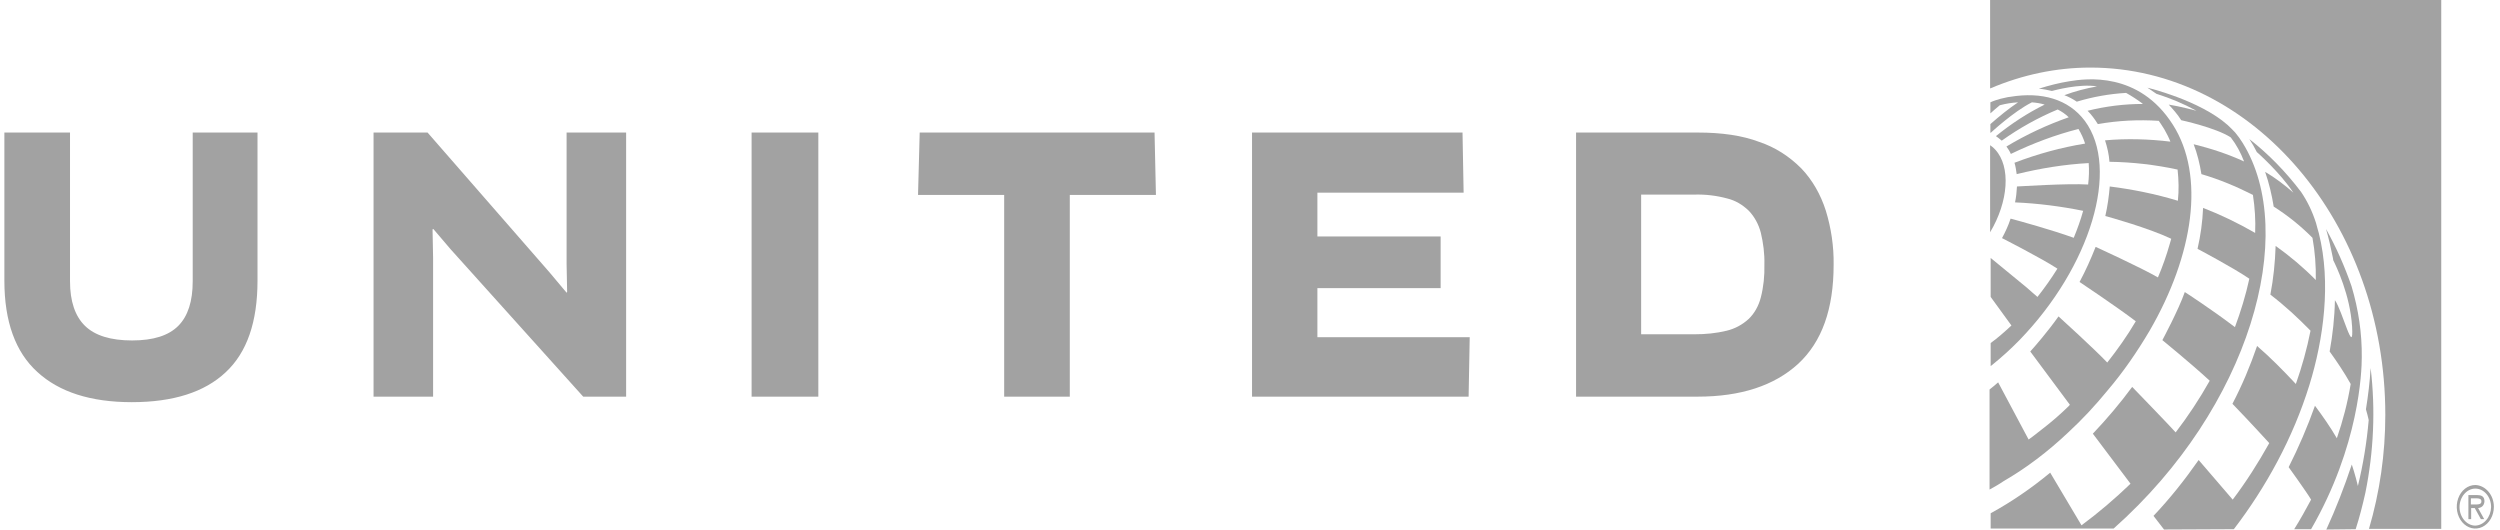 <svg width="288" height="61" viewBox="0 0 288 61" fill="none" xmlns="http://www.w3.org/2000/svg">
<g clip-path="url(#clip0_1417_3171)">
<path d="M285.157 60.551C284.168 60.551 283.338 59.578 283.338 58.418C283.338 57.258 284.168 56.285 285.157 56.285C286.146 56.285 286.975 57.22 286.975 58.418C286.959 58.978 286.763 59.509 286.425 59.906C286.087 60.301 285.634 60.532 285.157 60.551ZM285.157 55.873C284.734 55.873 284.321 56.02 283.969 56.296C283.618 56.571 283.344 56.963 283.182 57.421C283.02 57.879 282.978 58.383 283.06 58.87C283.143 59.356 283.346 59.803 283.645 60.153C283.944 60.504 284.325 60.743 284.74 60.84C285.154 60.936 285.584 60.887 285.975 60.697C286.365 60.507 286.699 60.186 286.934 59.773C287.169 59.361 287.294 58.876 287.294 58.38C287.294 57.033 286.337 55.91 285.157 55.873Z" fill="#A2A2A2"/>
<path d="M285.061 58.118H284.646V57.407H285.284C285.54 57.407 285.859 57.445 285.859 57.744C285.891 58.156 285.348 58.118 285.061 58.118ZM286.21 57.744C286.21 57.145 285.795 57.033 285.38 57.033H284.359V59.802H284.678V58.53H285.093L285.795 59.802H286.178L285.476 58.53C285.859 58.492 286.178 58.268 286.21 57.744ZM271.374 60.962C271.821 59.578 272.172 58.193 272.491 56.771C273.448 52.056 273.671 47.191 273.097 42.4C273.001 44.01 272.81 45.581 272.555 47.153C272.65 47.49 272.81 48.051 272.874 48.388C272.65 50.97 272.235 53.515 271.629 55.985C271.342 54.75 270.959 53.59 270.927 53.515C270.066 56.097 269.109 58.567 267.992 61L271.374 60.962Z" fill="#A2A2A2"/>
<path d="M264.291 60.963H266.238C271.789 51.345 272.076 42.813 272.076 41.166C272.108 38.397 271.693 35.627 270.896 32.97C270.098 30.65 269.109 28.442 267.96 26.384C268.279 27.469 268.535 28.629 268.758 29.752C268.758 29.827 268.79 29.902 268.79 29.976C269.141 30.688 270.736 33.981 270.959 37.611C271.183 41.241 269.843 35.777 268.981 34.58C268.949 36.563 268.726 38.546 268.375 40.492C269.237 41.69 270.066 42.925 270.8 44.235C270.449 46.368 269.907 48.464 269.205 50.484C268.439 49.175 267.578 47.94 266.684 46.742C265.823 49.175 264.802 51.532 263.653 53.815C263.653 53.815 265.759 56.734 266.238 57.557C265.6 58.755 264.993 59.84 264.291 60.963Z" fill="#A2A2A2"/>
<path d="M257.336 60.963C261.037 56.135 264.163 50.447 266.046 44.347C267.673 39.07 268.566 32.596 267.131 26.87C267.035 26.496 266.907 26.122 266.811 25.71C266.397 24.4 265.822 23.203 265.089 22.118C263.334 19.797 261.324 17.739 259.122 16.018C259.442 16.504 259.729 16.991 259.984 17.515C259.984 17.515 262.632 19.835 264.195 22.192C263.174 21.294 262.09 20.471 260.941 19.797C261.388 21.07 261.707 22.417 261.93 23.802C263.525 24.812 265.025 26.01 266.397 27.394C266.684 29.003 266.811 30.613 266.78 32.259C265.344 30.8 263.781 29.49 262.153 28.33C262.09 30.238 261.898 32.11 261.547 33.943C263.174 35.178 264.706 36.6 266.173 38.097C265.759 40.193 265.184 42.251 264.482 44.235C263.047 42.7 261.579 41.203 260.016 39.856C259.218 42.176 258.293 44.384 257.176 46.518C259.346 48.763 261.42 51.046 261.42 51.046C260.143 53.329 258.74 55.537 257.208 57.557L253.284 52.992C251.689 55.275 249.966 57.445 248.083 59.429L249.296 61L257.336 60.963Z" fill="#A2A2A2"/>
<path d="M258.357 16.466C258.102 16.055 257.814 15.643 257.495 15.269C257.208 14.97 256.921 14.67 256.634 14.408C253.38 11.527 247.382 10.104 247.382 10.104C247.956 10.479 248.435 10.816 248.435 10.816C249.998 11.302 251.529 11.938 253.029 12.761C253.029 12.761 251.083 12.238 249.838 12.05C250.349 12.612 250.859 13.173 251.274 13.847C251.274 13.847 255.262 14.708 256.985 15.83C257.623 16.654 258.134 17.589 258.516 18.6C256.634 17.739 254.688 17.103 252.71 16.616C253.125 17.701 253.412 18.861 253.603 20.059C255.645 20.658 257.623 21.481 259.537 22.454C259.761 23.914 259.856 25.373 259.793 26.833C257.846 25.71 255.836 24.737 253.795 23.951C253.731 25.56 253.507 27.132 253.156 28.666C253.156 28.666 257.272 30.837 259.123 32.109C258.708 34.018 258.134 35.889 257.464 37.685C254.656 35.552 251.689 33.644 251.689 33.644C250.955 35.739 249.105 39.182 249.105 39.182C249.136 39.22 252.199 41.69 254.56 43.86C253.38 45.956 252.072 47.94 250.636 49.811C250.157 49.249 245.627 44.571 245.627 44.571C244.223 46.48 242.692 48.276 241.096 49.96L245.436 55.724C243.649 57.445 241.766 59.054 239.788 60.514L236.183 54.451C234.014 56.247 231.717 57.819 229.324 59.129V60.888H243.489C259.218 46.929 264.833 26.87 258.357 16.466Z" fill="#A2A2A2"/>
<path d="M250.317 14.37C246.393 8.195 240.267 9.056 238.417 9.356C237.236 9.543 236.056 9.842 234.875 10.216C235.322 10.254 235.928 10.366 236.375 10.478C236.694 10.403 239.533 9.618 241.575 9.954C240.299 10.179 239.023 10.516 237.811 10.965C238.321 11.152 238.8 11.414 239.246 11.713C241.097 11.152 243.011 10.815 244.925 10.703C245.595 11.077 246.233 11.489 246.871 11.975C244.734 11.975 242.596 12.237 240.491 12.761C240.937 13.21 241.32 13.734 241.671 14.296C244 13.884 246.361 13.771 248.69 13.921C248.69 13.921 249.137 14.557 249.328 14.894C249.583 15.343 249.839 15.83 250.03 16.316C247.541 16.017 244.989 15.942 242.5 16.167C242.756 16.953 242.947 17.776 243.011 18.637C245.627 18.674 248.275 18.973 250.859 19.535C250.987 20.732 251.019 21.93 250.891 23.127C248.307 22.341 245.691 21.817 243.043 21.481C242.947 22.641 242.788 23.764 242.532 24.886C242.947 24.998 247.541 26.271 250.126 27.506C250.062 27.693 250.03 27.88 249.966 28.067C249.583 29.415 249.137 30.687 248.594 31.959C246.52 30.762 241.416 28.442 241.416 28.442C240.873 29.826 240.267 31.173 239.565 32.483C239.565 32.483 243.936 35.402 246.042 37.011C245.053 38.696 243.936 40.267 242.756 41.764C241.224 40.155 237.428 36.712 237.141 36.45C235.928 38.172 234.365 39.968 233.886 40.492L238.449 46.629L238.321 46.779C237.332 47.752 236.279 48.65 235.354 49.361C234.556 49.997 233.918 50.484 233.695 50.633C233.631 50.521 230.664 44.945 230.185 44.047C229.866 44.346 229.515 44.608 229.196 44.87V56.397C229.739 56.097 230.281 55.798 230.823 55.424C233.472 53.889 235.928 52.018 238.225 49.848C239.852 48.351 241.384 46.704 242.82 44.945C244.606 42.849 246.201 40.529 247.637 38.097C252.71 29.34 254.05 20.246 250.317 14.37Z" fill="#A2A2A2"/>
<path d="M240.171 13.922C238.289 11.414 235.194 10.554 231.589 11.152L231.302 11.19C231.015 11.265 230.76 11.302 230.472 11.377C230.09 11.489 229.675 11.601 229.292 11.789V13.061C229.643 12.724 230.026 12.425 230.377 12.125C231.079 11.938 231.781 11.826 232.482 11.789C231.366 12.537 230.313 13.398 229.292 14.296V15.269L229.324 15.306C229.324 15.306 231.972 12.836 234.078 11.789C234.556 11.826 235.067 11.901 235.545 12.05C233.567 13.024 231.685 14.258 229.93 15.681C230.153 15.83 230.377 16.017 230.6 16.204C232.642 14.745 234.811 13.547 237.045 12.612C237.491 12.836 237.938 13.136 238.321 13.51C235.864 14.371 233.44 15.493 231.142 16.878C231.334 17.14 231.525 17.439 231.653 17.739L231.717 17.701C234.205 16.504 236.79 15.531 239.438 14.857C239.757 15.381 240.012 15.943 240.203 16.541C237.428 16.99 234.716 17.739 232.068 18.749C232.195 19.161 232.259 19.61 232.323 20.059C235.067 19.386 237.842 18.936 240.618 18.787C240.682 19.61 240.65 20.433 240.554 21.257C238.193 21.107 232.578 21.481 232.355 21.481C232.323 22.117 232.259 22.716 232.132 23.315C234.748 23.427 237.396 23.764 239.98 24.288C239.693 25.336 239.31 26.384 238.895 27.394C236.407 26.496 232.61 25.448 231.621 25.186C231.366 25.972 231.015 26.721 230.632 27.431C230.632 27.431 235.258 29.789 237.013 30.949C236.311 32.072 235.545 33.157 234.716 34.205C234.269 33.831 233.854 33.457 233.471 33.12L229.324 29.714V34.205L231.717 37.498C230.951 38.209 230.153 38.92 229.324 39.519V42.176L229.42 42.102C230.536 41.203 231.621 40.23 232.642 39.182C240.841 30.725 244.255 19.423 240.171 13.922Z" fill="#A2A2A2"/>
<path d="M229.26 26.758C231.366 23.24 231.685 19.198 229.834 17.215C229.675 17.028 229.483 16.878 229.26 16.728V26.758ZM240.809 7.784C259.537 7.784 274.788 25.747 274.788 47.79C274.788 52.28 274.15 56.696 272.905 60.925H281.232V0H229.26V10.179H229.292C232.993 8.607 236.885 7.784 240.809 7.784ZM202.843 34.28C202.588 35.253 202.109 36.114 201.439 36.75C200.705 37.423 199.844 37.872 198.919 38.097C197.706 38.396 196.462 38.509 195.186 38.509H189.06V22.417H195.186C196.462 22.379 197.738 22.529 198.983 22.866C199.908 23.09 200.737 23.577 201.471 24.288C202.109 24.961 202.588 25.822 202.843 26.795C203.13 27.993 203.29 29.228 203.258 30.463C203.29 31.772 203.162 33.045 202.843 34.28ZM207.533 19.423C206.129 18.001 204.47 16.953 202.683 16.354C200.705 15.605 198.344 15.269 195.569 15.269H181.563V45.694H195.569C200.546 45.694 204.406 44.422 207.15 41.914C209.894 39.369 211.234 35.59 211.234 30.5C211.266 28.367 210.947 26.271 210.341 24.288C209.734 22.379 208.777 20.733 207.533 19.423ZM151.764 33.194H165.961V27.244H151.764V22.192H168.609L168.482 15.269H144.234V45.694H169.184L169.311 38.845H151.764V33.194ZM105.949 15.269L105.757 22.454H115.68V45.694H123.241V22.454H133.163L133.004 15.269H105.949ZM86.583 15.269H94.272V45.694H86.583V15.269ZM65.271 30.388L65.334 33.644L65.271 33.718L63.292 31.361L49.255 15.269H43.033V45.694H49.893V29.714L49.829 26.421L49.925 26.383L51.903 28.704L67.185 45.694H72.13V15.269H65.271V30.388ZM22.2 32.409C22.2 34.691 21.657 36.413 20.54 37.536C19.424 38.658 17.669 39.22 15.212 39.22C12.756 39.22 10.937 38.658 9.789 37.536C8.64 36.413 8.066 34.691 8.066 32.409V15.269H0.504V32.334C0.504 37.049 1.781 40.567 4.301 42.85C6.821 45.17 10.459 46.33 15.181 46.33C19.966 46.33 23.571 45.17 25.996 42.887C28.453 40.604 29.665 37.087 29.665 32.334V15.269H22.2V32.409Z" fill="#A2A2A2"/>
</g>
<defs>
<clipPath id="clip0_1417_3171">
<rect width="287" height="61" fill="white" transform="translate(0.399)"/>
</clipPath>
</defs>
</svg>
